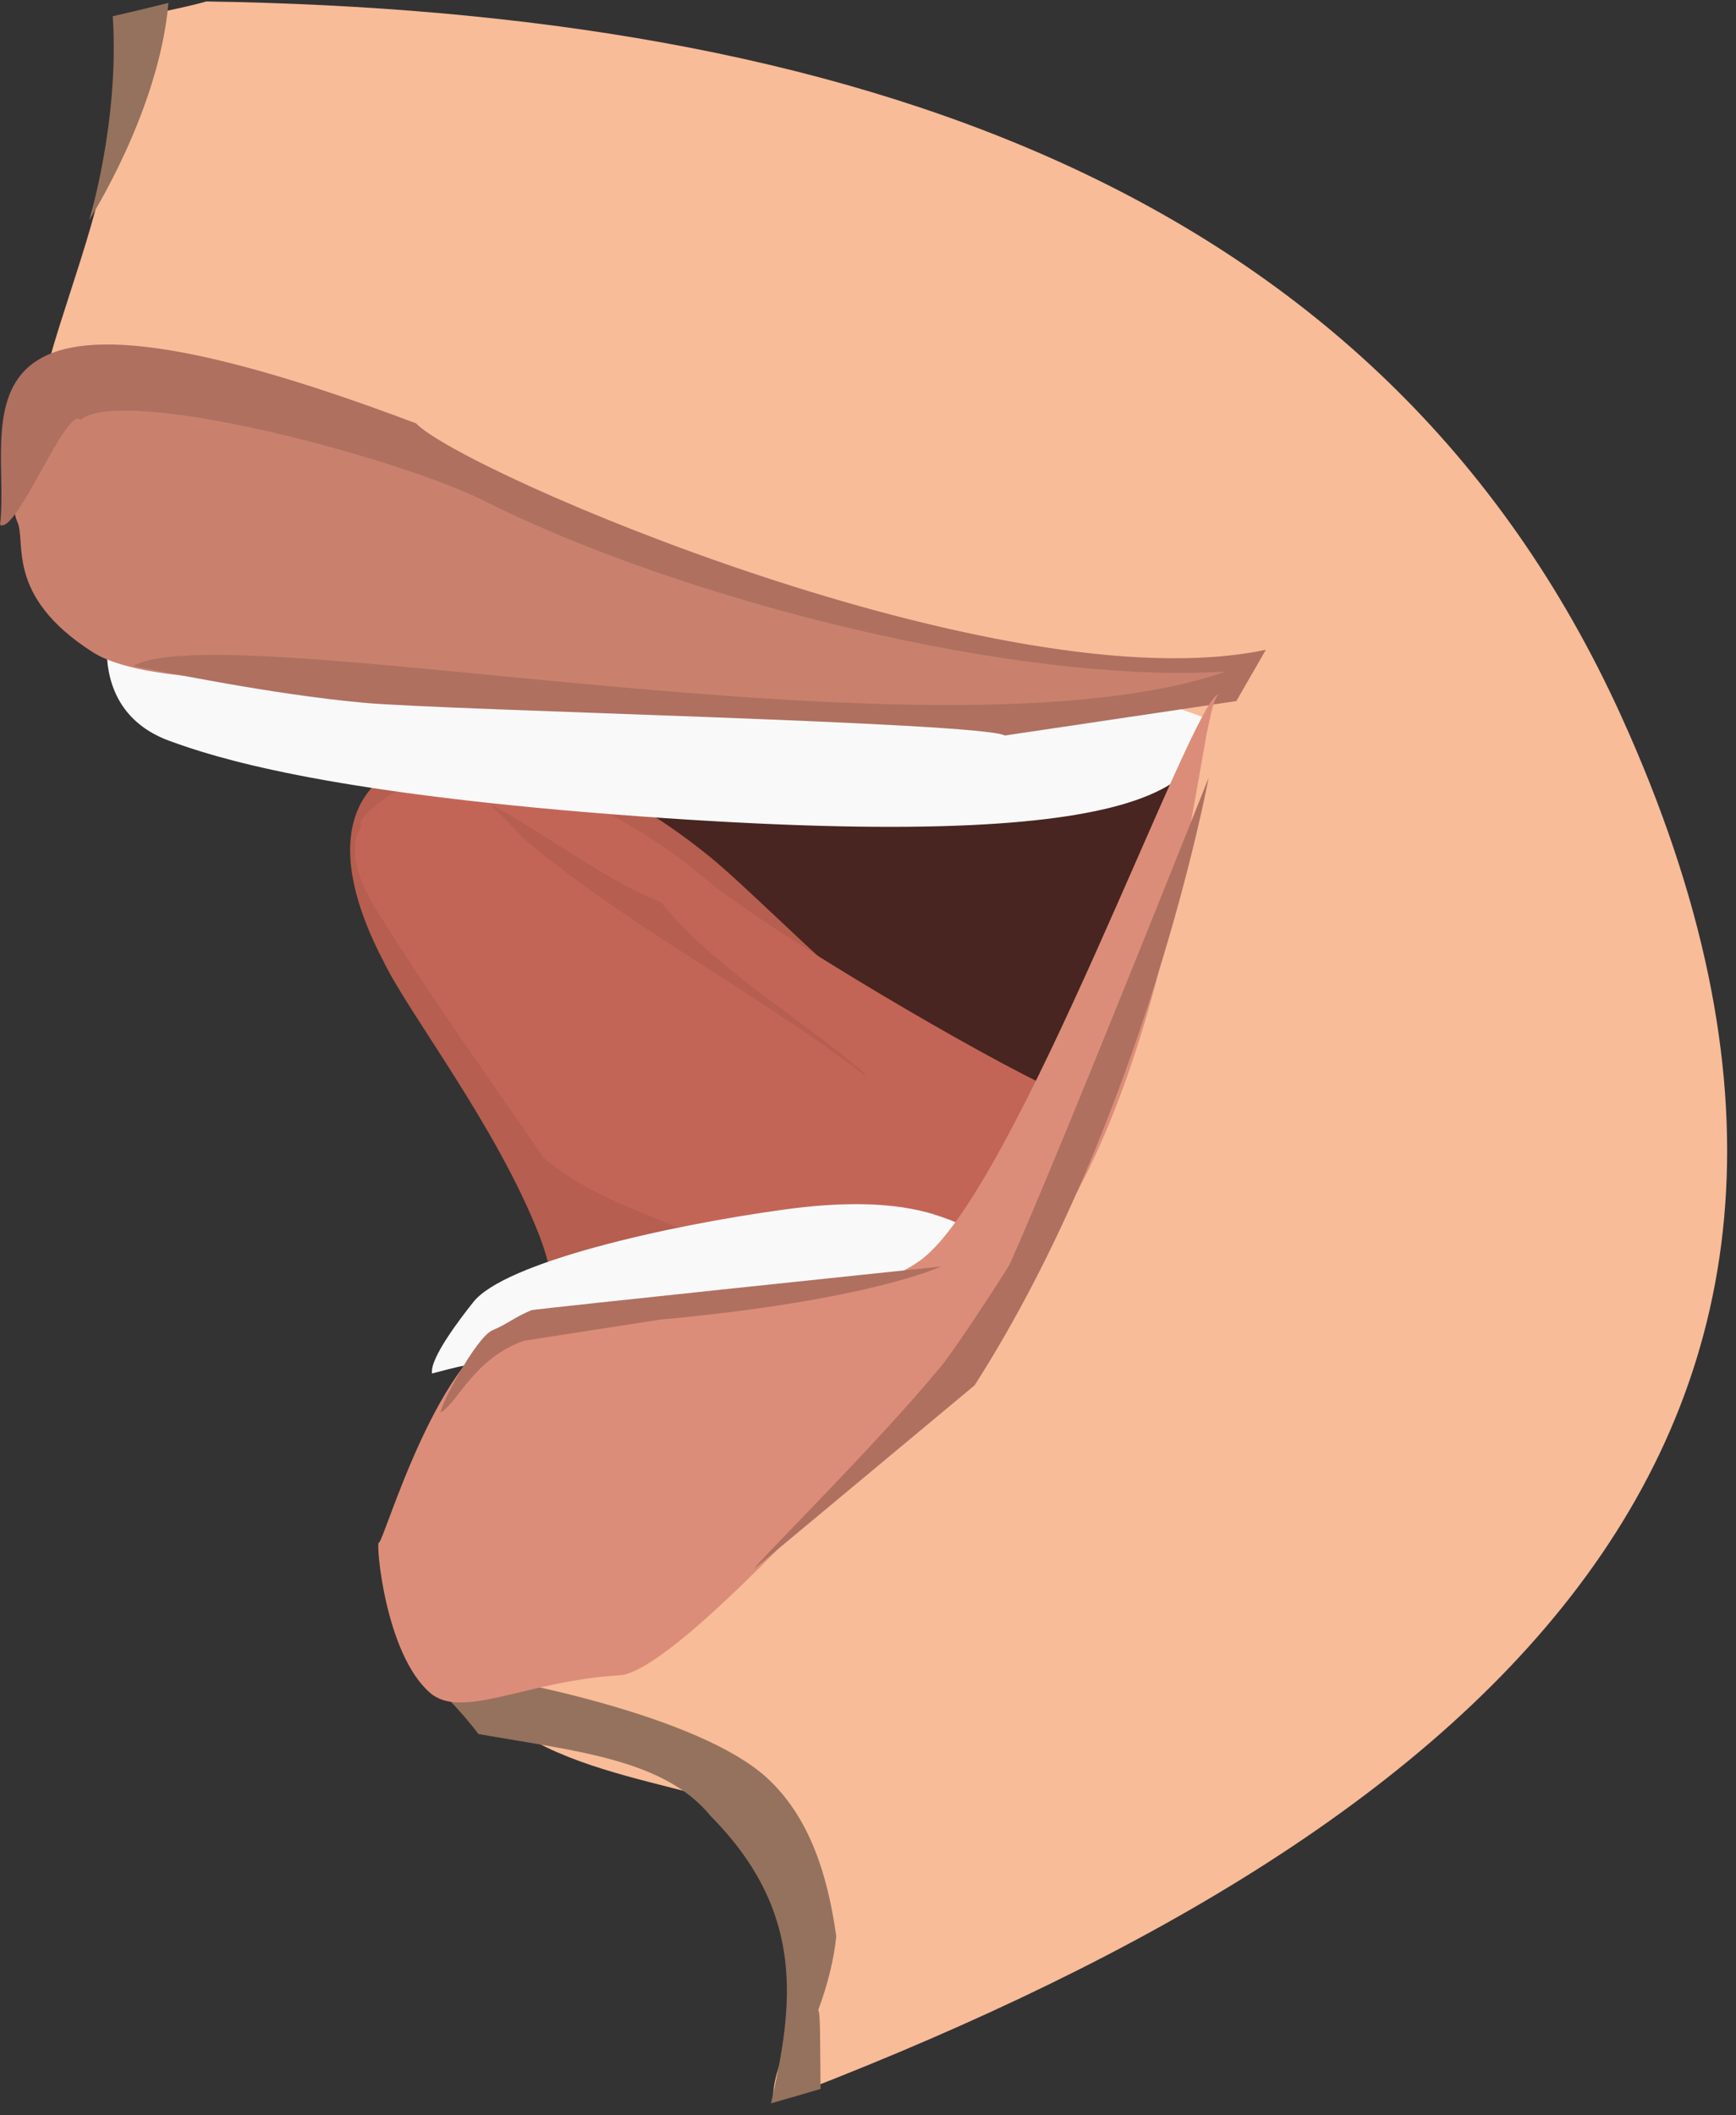 <svg width="55" height="67" viewBox="0 0 55 67" fill="none" xmlns="http://www.w3.org/2000/svg">
<rect x="0" y="0" width="55" height="67" fill="#333333" stroke="none"/>
<path opacity="0.01" d="M32.011 51.711L32.167 49.84V26.801L31.81 22.875L31.865 22.52L31.778 22.172V19.414L31.642 17.916L31.609 17.718L30.315 17.012L27.823 15.766L26.881 15.452L23.919 14.712L22.046 14.568L21.418 14.358H20.756L19.59 14.067L19.174 14.007H12.923L12.145 14.202H11.368L10.947 14.097L10.285 14.187L9.814 13.813L7.48 13.23L7.353 13.007C5.272 13.315 2.754 13.87 0.562 14.34C0.562 14.34 0.671 30.709 1.319 33.117C5.075 47.067 12.294 46.48 12.159 49.02C17.064 51.032 25.135 50.688 29.949 54.155C30.445 53.193 31.132 52.379 32.011 51.711Z" fill="#121212"/>
<path d="M13.857 51.055C21.739 58.566 18.543 52.282 32.25 52.282C37.458 52.282 42.279 51.229 46.666 49.535C45.792 47.221 44.996 44.825 43.884 42.771C41.179 37.777 41.263 31.501 41.186 25.728C41.157 23.597 35.677 23.438 35.553 21.241C35.189 21.24 34.823 21.239 34.455 21.239C17.383 21.239 11.015 18.945 8.643 17.3C11.592 20.786 18.173 28.844 18.265 31.451C20.415 46.954 12.911 42.954 13.857 51.055Z" fill="#482520"/>
<path d="M24.963 41.543C27.524 41.243 29.411 36.961 30.709 34.658C30.709 34.658 30.85 34.402 30.674 34.184C30.676 34.178 30.677 34.171 30.678 34.165C30.756 33.797 30.443 33.678 30.443 33.678C28.372 32.928 24.588 28.924 22.671 27.287C20.327 25.329 16.761 23.325 13.993 23.839C10.911 24.411 10.264 26.852 12.155 30.46C12.962 32.125 15.72 35.654 17.076 39.105C18.274 42.154 17.095 45.028 17.385 45.362C18.935 47.145 20.779 44.372 19.788 42.838C19.507 41.325 22.883 41.366 24.196 41.123L24.277 41.108C24.519 41.209 24.745 41.374 24.963 41.543ZM25.072 40.792C24.964 40.691 24.847 40.603 24.725 40.527C24.681 40.422 24.601 40.344 24.51 40.311L24.166 40.181L24.157 40.226C22.02 38.676 19.392 38.375 17.283 36.639C15.625 34.217 13.789 31.731 12.177 29.139C11.683 28.376 11.126 27.46 11.358 26.482L11.439 26.372C11.439 26.372 11.522 26.223 11.482 26.055C12.037 25.305 12.995 24.815 14.135 24.603C16.719 24.124 20.145 26.063 22.327 27.91C24.371 29.604 27.817 33.307 30.093 34.332C28.91 36.54 27.235 40.046 25.072 40.792Z" fill="#B65E50"/>
<path d="M33.461 34.539C31.186 33.515 24.391 29.533 22.347 27.838C20.166 25.992 16.67 24.069 14.086 24.548C12.946 24.76 11.979 25.267 11.424 26.016C11.463 26.184 11.38 26.334 11.38 26.334L11.299 26.445C11.066 27.423 11.62 28.353 12.114 29.116C13.725 31.707 15.579 34.268 17.237 36.69C19.347 38.426 22.048 38.748 24.185 40.298L24.195 40.252L24.54 40.381C24.632 40.414 24.712 40.492 24.756 40.596C24.878 40.672 24.997 40.76 25.105 40.861C27.267 40.115 32.278 43.746 33.461 34.539Z" fill="#C36556"/>
<path d="M27.296 33.915L27.128 33.774C25.133 32.098 22.654 30.672 20.943 28.579C19.066 27.826 17.372 26.448 15.522 25.464C15.881 25.833 16.255 26.185 16.621 26.589C20.039 29.447 24.006 31.442 27.443 34.099C27.41 34.007 27.352 33.95 27.296 33.915Z" fill="#B65E50"/>
<path d="M1.565 18.836C2.394 21.344 36.441 21.06 38.038 23.332C38.682 24.248 33.694 39.689 28.98 43.847C26.144 46.348 19.892 43.805 18.712 45.002C14.521 49.255 12.563 47.41 14.125 50.409C15.341 52.745 12.523 51.418 15.799 54.363C18.561 56.847 24.794 56.571 24.653 58.468C24.544 59.923 25.45 61.525 25.424 62.884C25.398 64.232 24.44 65.339 24.49 66.596C46.253 58.349 61.877 45.812 51.362 22.676C43.726 5.875 26.77 0.358 6.542 0.046C5.788 0.26 4.628 0.464 3.868 0.657C3.858 8.763 -0.624 12.21 1.565 18.836Z" fill="#F8BC99"/>
<path d="M22.521 57.528C25.548 60.587 25.127 63.537 24.427 66.62C24.954 66.47 25.477 66.319 25.997 66.165C25.979 64.692 25.997 63.709 25.921 63.67C26.23 62.841 26.418 62.064 26.495 61.334C26.223 59.387 25.649 57.543 24.286 56.301C22.195 54.396 16.304 53.128 13.146 52.762C13.868 53.465 14.578 54.148 15.157 54.923C18.262 55.47 21.049 55.718 22.521 57.528Z" fill="#95725D"/>
<path d="M31.677 20.915L31.646 20.874C31.567 20.792 31.36 20.676 31.067 20.538C28.266 19.769 25.941 19.098 24.742 18.888C22.468 18.491 18.645 17.74 14.584 16.956C14.834 18.598 14.735 20.276 14.258 21.973C14.179 22.253 14.09 22.532 13.992 22.81C14.111 22.793 14.211 22.773 14.289 22.75C14.687 22.632 14.819 22.064 15.017 22.256C15.316 22.546 16.492 24.408 17.337 24.527C18.877 24.744 22.649 23.608 23.288 22.887C24.177 23.436 25.319 24.405 27.59 24.184C28.222 24.122 28.174 23.692 28.839 23.669C30.357 23.616 31.725 24.466 32.59 23.558C33.213 22.905 31.563 21.902 32.02 21.192C32.02 21.192 32.124 21.009 31.677 20.915Z" fill="#F9F9F9"/>
<path d="M14.352 22.386C14.689 22.16 15.071 21.914 15.492 21.677C16.664 19.739 19.041 16.642 21.965 20.47C21.973 20.487 21.985 20.505 22.005 20.523C22.412 21.075 22.478 21.534 22.358 22.011C22.466 22.003 22.584 22.005 22.703 22.019C22.972 22.049 23.173 22.13 23.237 22.221L23.507 22.576L23.308 22.586C23.366 22.647 23.415 22.707 23.459 22.766C23.901 21.977 23.955 21.309 23.34 20.47C24.092 19.05 25.563 20.174 26.401 21.455C26.575 21.477 26.718 21.52 26.811 21.573L27.534 21.985L27.256 22.038C28.127 22.684 27.942 23.35 27.559 24.039C28.013 24.039 28.11 23.869 28.11 23.869L28.285 23.56C28.571 23.005 28.575 21.975 28.125 21.075C31.943 20.507 31.415 22.353 32.217 23.408L32.054 23.661C32.054 23.661 31.922 23.893 32.596 23.97C32.678 23.979 32.753 23.984 32.82 23.985C33.171 24.082 33.56 24.007 33.56 24.007C35.92 23.551 36.16 22.691 37.193 22.108C31.448 20.864 26.933 19.271 24.742 18.888C22.468 18.491 18.645 17.74 14.584 16.956C14.834 18.598 14.735 20.276 14.258 21.973C14.223 22.098 14.185 22.224 14.146 22.349C14.205 22.364 14.273 22.378 14.352 22.386Z" fill="#F9F9F9"/>
<path d="M13.426 24.334C13.672 24.3 14.106 24.271 14.502 24.22C14.766 22.851 15.222 21.561 15.908 20.409C16.11 19.739 16.341 19.077 16.601 18.424C14.948 17.9 13.189 17.347 11.648 16.901C11.69 19.269 11.247 21.536 10.403 23.683C11.26 24.152 12.4 24.465 13.426 24.334Z" fill="#F9F9F9"/>
<path d="M15.126 19.835C15.435 20.753 14.908 21.709 14.911 22.629C15.165 21.847 15.495 21.103 15.908 20.409C16.11 19.739 16.341 19.077 16.601 18.424C14.948 17.9 13.189 17.347 11.648 16.901C11.671 18.219 11.544 19.505 11.282 20.757C12.585 19.169 14.449 17.591 15.126 19.835Z" fill="#F9F9F9"/>
<path d="M10.677 16.817L10.527 16.738C9.669 17.342 8.832 17.268 8.012 16.907C7.519 17.95 7.036 18.996 6.623 20.067C6.2 21.166 5.829 22.279 5.46 23.398C5.765 23.382 6.105 23.349 6.221 23.175C6.731 24.168 9.126 24.631 10.339 24.188C10.683 21.959 11.452 19.678 12.539 17.429C11.784 17.135 11.132 16.912 10.677 16.817Z" fill="#F9F9F9"/>
<path d="M6.116 22.45C6.189 22.394 6.219 22.317 6.219 22.317L6.34 22.005C6.895 20.572 7.841 17.697 9.952 18.131C11.217 17.782 11.475 18.815 11.423 20.06C11.743 19.181 12.117 18.303 12.539 17.429C11.784 17.135 11.132 16.912 10.677 16.817L10.527 16.738C9.669 17.342 8.832 17.268 8.012 16.907C7.519 17.95 7.036 18.996 6.624 20.067C6.431 20.567 6.249 21.07 6.073 21.575C6.1 21.869 6.117 22.163 6.116 22.45Z" fill="#F9F9F9"/>
<path d="M12.422 17.807C9.934 17.89 5.737 18.048 3.919 18.495C3.566 18.767 2.355 22.368 5.375 23.469C6.79 23.985 10.141 25.073 19.43 25.794C37.067 27.163 38.173 24.688 38.292 22.78C28.104 19.015 20.381 19.12 12.422 17.807Z" fill="#F9F9F9"/>
<path d="M14.727 43.257L14.745 43.277C14.786 43.315 14.866 43.358 14.972 43.403C15.835 43.512 16.562 43.623 16.899 43.599C18.45 43.49 22.692 43.488 24.023 43.201L24.151 43.204C24.873 41.931 26.873 42.594 28.416 42.697C29.287 42.455 30.755 42.037 31.341 41.621C31.43 41.427 31.38 39.113 30.162 38.666C29.591 38.456 28.223 37.85 24.866 38.308C21.079 38.825 15.991 39.989 14.998 41.239C14.604 41.734 13.603 43.032 13.688 43.505C13.688 43.505 14.597 43.256 14.727 43.257Z" fill="#F9F9F9"/>
<path d="M8.643 17.3C7.789 16.52 7.239 16.036 7.239 16.036C7.239 16.036 7.317 16.59 8.643 17.3Z" fill="#482520"/>
<path d="M38.112 22.266C39.426 21.647 39.519 21.055 39.519 21.055C38.516 20.811 35.256 21.095 31.05 20.233C24.171 18.823 15.348 15.953 14.093 14.59C12.592 14.402 3.119 10.602 1.648 12.523C1.232 13.065 0.1 15.434 0.541 16.511C0.857 17.136 0.118 18.863 2.95 20.664C4.571 21.695 9.327 21.528 9.831 21.523C12.229 21.5 16.14 22.078 16.29 21.803C16.29 21.803 34.355 22.801 34.368 22.589C34.368 22.589 37.52 22.545 38.112 22.266Z" fill="#C9816E"/>
<path d="M39.169 22.206L40.106 20.58C31.777 22.346 14.638 14.938 13.181 13.409C-2.371 7.54 0.396 13.432 -0 16.621C0.512 16.963 2.135 12.801 2.548 13.301C3.887 12.19 12.563 14.469 15.343 15.866C21.672 19.044 32.278 21.688 38.843 21.269C29.83 24.406 7.229 19.427 4.217 21.094C5.185 21.28 8.659 21.999 11.52 22.259C14.255 22.507 31.019 22.872 31.841 23.296L39.169 22.206Z" fill="#AF7060"/>
<path d="M18.603 43.053C18.697 43.014 18.731 42.935 18.731 42.935C19.303 41.556 17.096 39.448 15.517 40.911C15.595 41.195 15.668 41.48 15.736 41.767C15.915 42.516 16.057 43.264 16.164 44.011C17.235 44.757 18.884 44.692 18.603 43.053Z" fill="#F9F9F9"/>
<path d="M20.988 41.01C20.255 40.257 19.202 39.528 18.44 39.974C18.308 40.052 18.489 42.475 18.539 42.742C18.995 44.893 21.784 44.441 21.709 42.56C21.952 42.738 22.228 42.894 22.501 43.006C23.014 42.225 23.417 41.355 23.829 40.563C22.809 40.265 21.586 40.316 20.988 41.01Z" fill="#F9F9F9"/>
<path d="M21.995 42.211L21.769 41.983C21.713 41.923 21.613 41.89 21.509 41.904C21.363 41.922 21.264 42.023 21.286 42.128C21.293 42.16 21.311 42.189 21.335 42.213L21.454 42.333C21.562 43.553 20.143 44.652 18.816 43.288L18.582 42.96C18.533 42.886 18.421 42.842 18.303 42.857C18.159 42.876 18.06 42.975 18.08 43.079L18.131 43.355C17.793 44.321 17.099 44.731 16.158 43.964C16.164 44.007 16.17 44.049 16.176 44.092C16.456 44.582 16.694 45.072 16.891 45.563C18.413 45.459 19.867 45.268 20.611 44.862C21.525 44.365 22.171 43.565 22.703 42.685C22.434 42.565 22.189 42.407 21.995 42.211Z" fill="#F9F9F9"/>
<path d="M38.605 21.998C37.823 22 32.185 37.778 29.14 39.932C26.214 42.001 19.806 41.137 16.347 41.979C13.918 42.57 12.162 48.871 12 48.866C11.906 48.862 12.199 52.378 13.622 53.615C14.636 54.498 16.709 53.227 19.617 53.066C21.954 52.938 32.048 40.853 32.546 40.215C37.4 33.992 37.951 22.465 38.605 21.998Z" fill="#DC8D79"/>
<path d="M30.878 43.878C36.289 35.419 38.292 24.635 38.292 24.635C38.292 24.635 33.632 36.367 31.992 40.039C31.941 40.153 30.306 42.679 29.821 43.268C27.734 45.803 23.896 49.568 23.896 49.692L30.878 43.878Z" fill="#AF7060"/>
<path d="M20.906 41.798C27.558 41.19 29.814 40.115 29.814 40.115C29.814 40.115 16.919 41.464 16.838 41.498C16.276 41.734 16.115 41.915 15.599 42.137C15.083 42.359 13.921 44.559 13.965 44.739C14.529 44.4 15.008 43.035 16.599 42.467L20.906 41.798Z" fill="#AF7060"/>
<path d="M5.336 0.092C4.75 0.239 4.161 0.38 3.572 0.515C3.789 3.846 2.824 6.973 2.824 6.973C2.824 6.973 5.039 3.527 5.336 0.092Z" fill="#95725D"/>
</svg>
